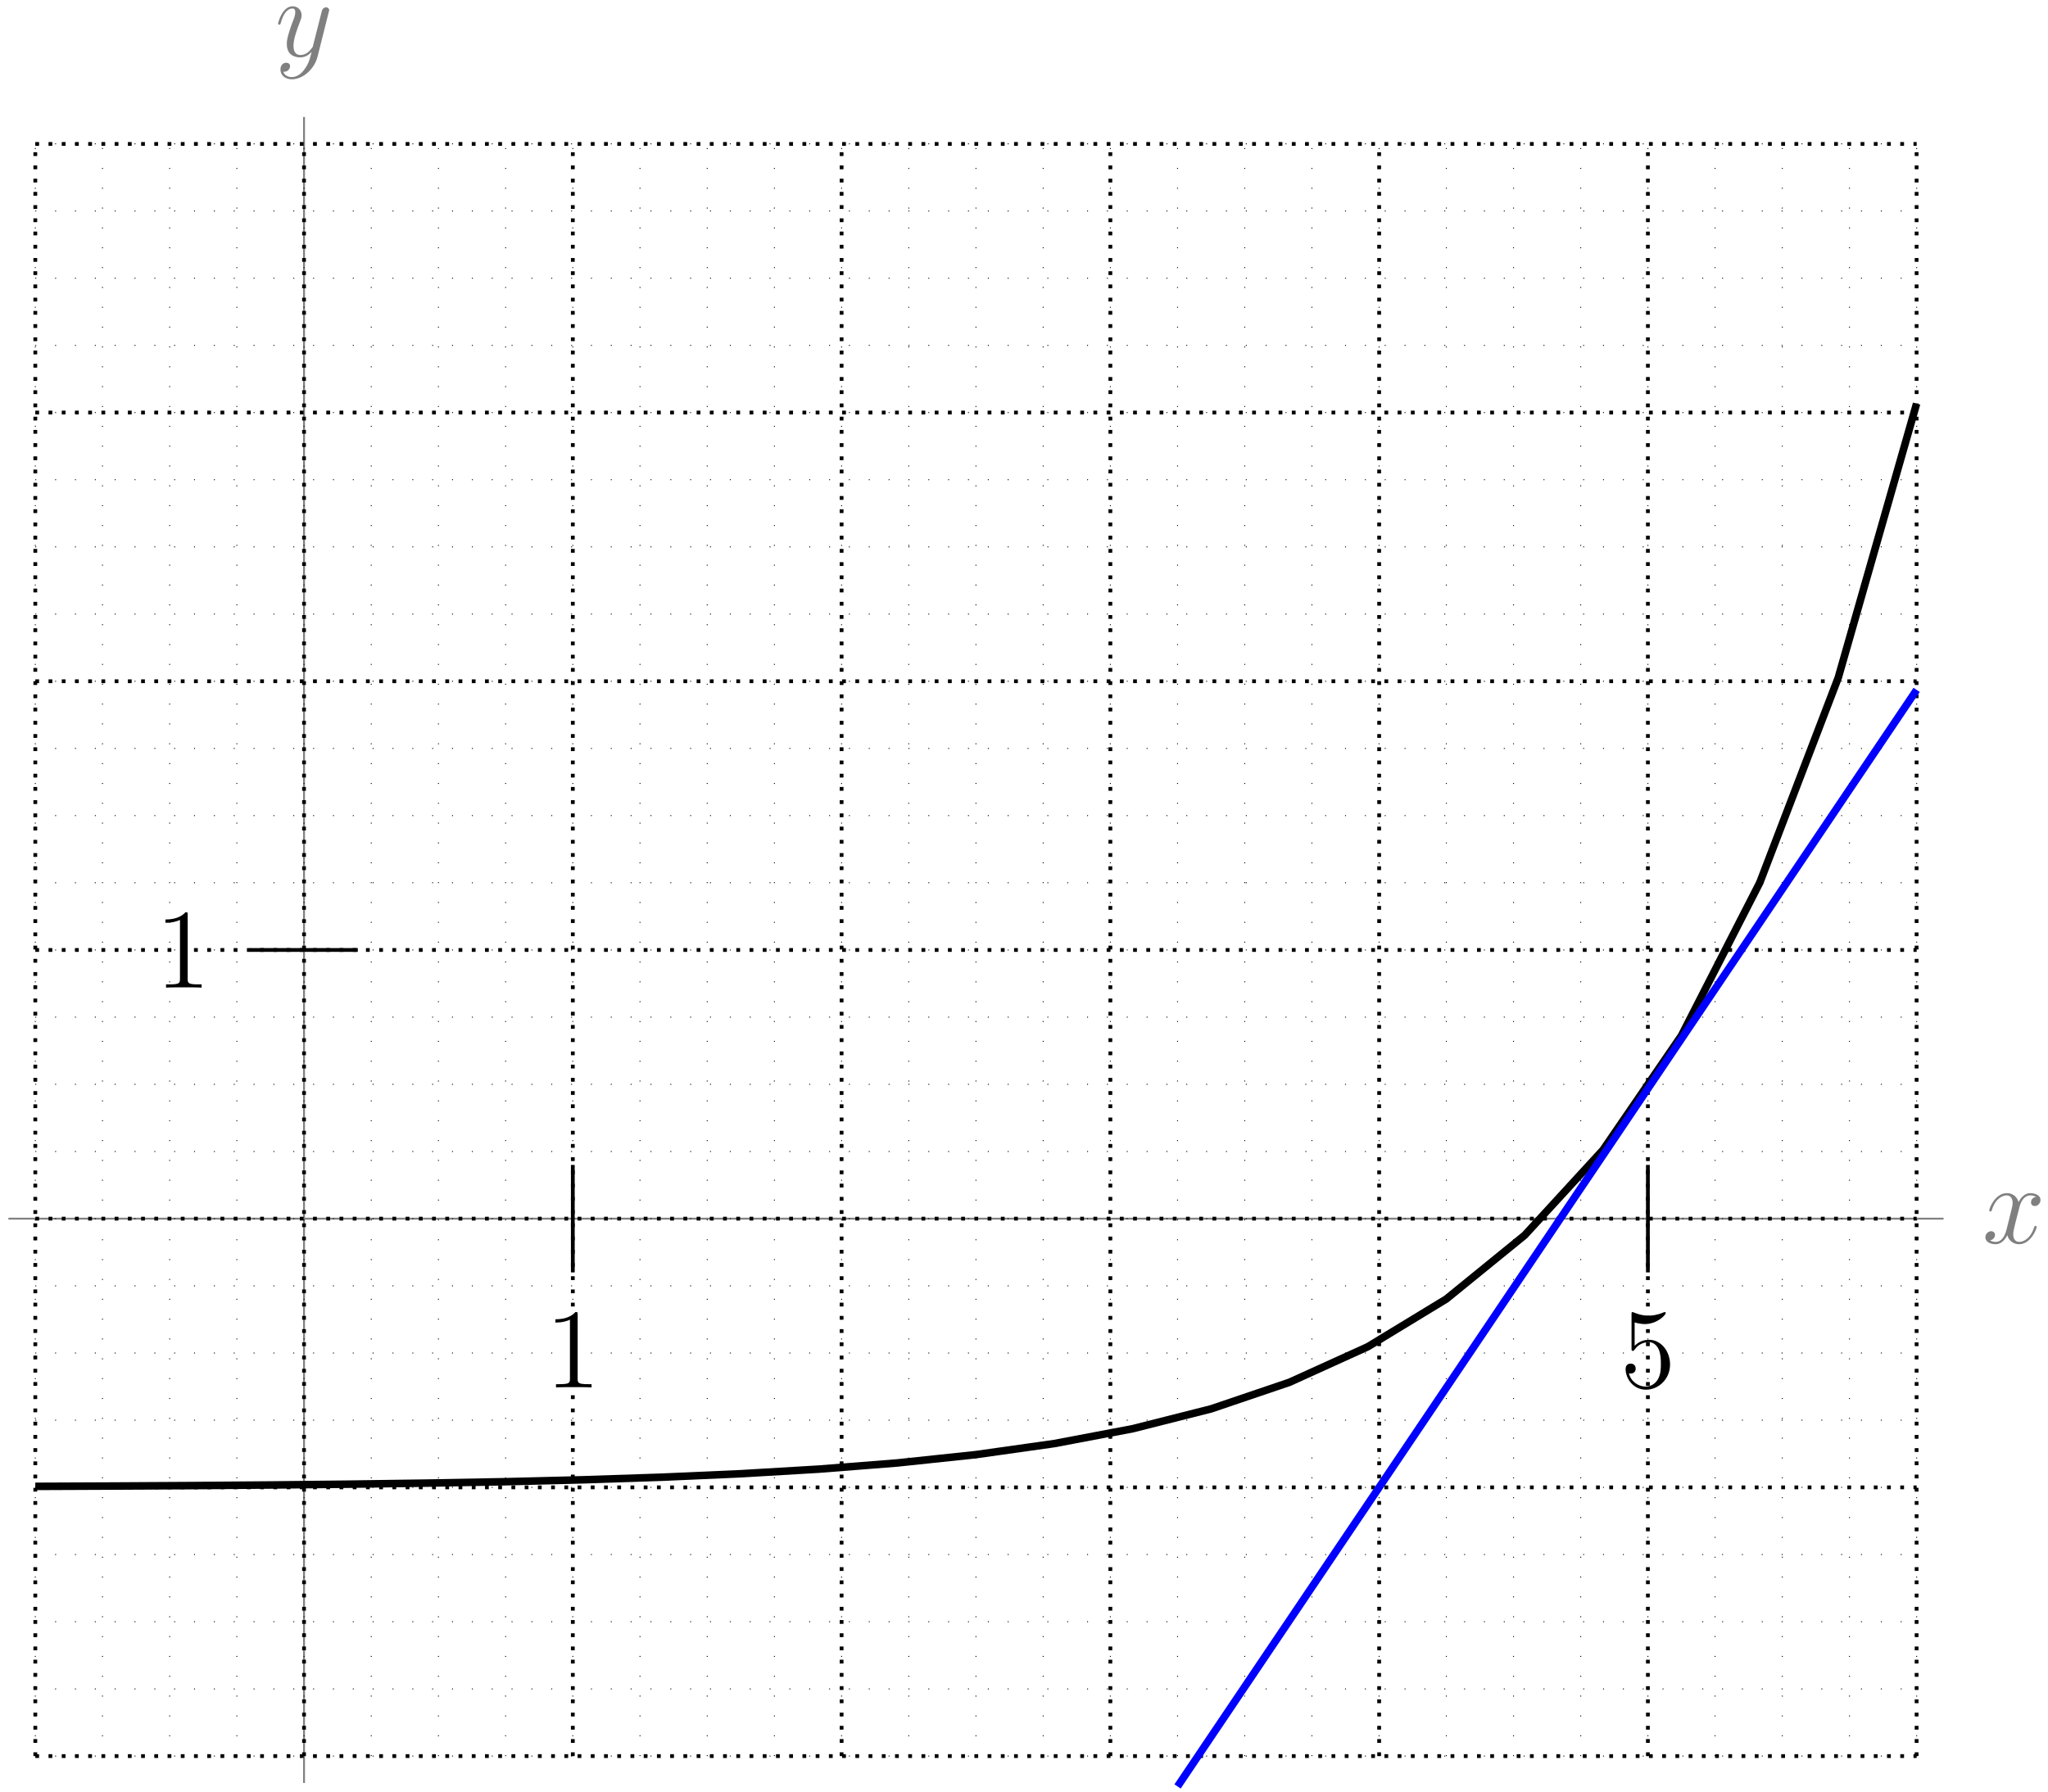 <?xml version="1.0" encoding="UTF-8"?>
<svg xmlns="http://www.w3.org/2000/svg" xmlns:xlink="http://www.w3.org/1999/xlink" width="216pt" height="189pt" viewBox="0 0 216 189" version="1.1">
<defs>
<g>
<symbol overflow="visible" id="glyph0-0">
<path style="stroke:none;" d=""/>
</symbol>
<symbol overflow="visible" id="glyph0-1">
<path style="stroke:none;" d="M 5.672 -4.875 C 5.281 -4.812 5.141 -4.516 5.141 -4.297 C 5.141 -4 5.359 -3.906 5.531 -3.906 C 5.891 -3.906 6.141 -4.219 6.141 -4.547 C 6.141 -5.047 5.562 -5.266 5.062 -5.266 C 4.344 -5.266 3.938 -4.547 3.828 -4.328 C 3.547 -5.219 2.812 -5.266 2.594 -5.266 C 1.375 -5.266 0.734 -3.703 0.734 -3.438 C 0.734 -3.391 0.781 -3.328 0.859 -3.328 C 0.953 -3.328 0.984 -3.406 1 -3.453 C 1.406 -4.781 2.219 -5.031 2.562 -5.031 C 3.094 -5.031 3.203 -4.531 3.203 -4.25 C 3.203 -3.984 3.125 -3.703 2.984 -3.125 L 2.578 -1.5 C 2.406 -0.781 2.062 -0.125 1.422 -0.125 C 1.359 -0.125 1.062 -0.125 0.812 -0.281 C 1.25 -0.359 1.344 -0.719 1.344 -0.859 C 1.344 -1.094 1.156 -1.25 0.938 -1.25 C 0.641 -1.25 0.328 -0.984 0.328 -0.609 C 0.328 -0.109 0.891 0.125 1.406 0.125 C 1.984 0.125 2.391 -0.328 2.641 -0.828 C 2.828 -0.125 3.438 0.125 3.875 0.125 C 5.094 0.125 5.734 -1.453 5.734 -1.703 C 5.734 -1.766 5.688 -1.812 5.625 -1.812 C 5.516 -1.812 5.5 -1.75 5.469 -1.656 C 5.141 -0.609 4.453 -0.125 3.906 -0.125 C 3.484 -0.125 3.266 -0.438 3.266 -0.922 C 3.266 -1.188 3.312 -1.375 3.5 -2.156 L 3.922 -3.797 C 4.094 -4.5 4.5 -5.031 5.062 -5.031 C 5.078 -5.031 5.422 -5.031 5.672 -4.875 Z M 5.672 -4.875 "/>
</symbol>
<symbol overflow="visible" id="glyph0-2">
<path style="stroke:none;" d="M 3.141 1.344 C 2.828 1.797 2.359 2.203 1.766 2.203 C 1.625 2.203 1.047 2.172 0.875 1.625 C 0.906 1.641 0.969 1.641 0.984 1.641 C 1.344 1.641 1.594 1.328 1.594 1.047 C 1.594 0.781 1.359 0.688 1.188 0.688 C 0.984 0.688 0.578 0.828 0.578 1.406 C 0.578 2.016 1.094 2.438 1.766 2.438 C 2.969 2.438 4.172 1.344 4.5 0.016 L 5.672 -4.656 C 5.688 -4.703 5.719 -4.781 5.719 -4.859 C 5.719 -5.031 5.562 -5.156 5.391 -5.156 C 5.281 -5.156 5.031 -5.109 4.938 -4.75 L 4.047 -1.234 C 4 -1.016 4 -0.984 3.891 -0.859 C 3.656 -0.531 3.266 -0.125 2.688 -0.125 C 2.016 -0.125 1.953 -0.781 1.953 -1.094 C 1.953 -1.781 2.281 -2.703 2.609 -3.562 C 2.734 -3.906 2.812 -4.078 2.812 -4.312 C 2.812 -4.812 2.453 -5.266 1.859 -5.266 C 0.766 -5.266 0.328 -3.531 0.328 -3.438 C 0.328 -3.391 0.375 -3.328 0.453 -3.328 C 0.562 -3.328 0.578 -3.375 0.625 -3.547 C 0.906 -4.547 1.359 -5.031 1.828 -5.031 C 1.938 -5.031 2.141 -5.031 2.141 -4.641 C 2.141 -4.328 2.016 -3.984 1.828 -3.531 C 1.25 -1.953 1.25 -1.562 1.25 -1.281 C 1.25 -0.141 2.062 0.125 2.656 0.125 C 3 0.125 3.438 0.016 3.844 -0.438 L 3.859 -0.422 C 3.688 0.281 3.562 0.75 3.141 1.344 Z M 3.141 1.344 "/>
</symbol>
<symbol overflow="visible" id="glyph1-0">
<path style="stroke:none;" d=""/>
</symbol>
<symbol overflow="visible" id="glyph1-1">
<path style="stroke:none;" d="M 4.906 0 L 4.906 -0.344 L 4.531 -0.344 C 3.484 -0.344 3.438 -0.484 3.438 -0.922 L 3.438 -7.656 C 3.438 -7.938 3.438 -7.953 3.203 -7.953 C 2.922 -7.625 2.312 -7.188 1.094 -7.188 L 1.094 -6.844 C 1.359 -6.844 1.953 -6.844 2.625 -7.141 L 2.625 -0.922 C 2.625 -0.484 2.578 -0.344 1.531 -0.344 L 1.156 -0.344 L 1.156 0 C 1.484 -0.031 2.641 -0.031 3.031 -0.031 C 3.438 -0.031 4.578 -0.031 4.906 0 Z M 4.906 0 "/>
</symbol>
<symbol overflow="visible" id="glyph1-2">
<path style="stroke:none;" d="M 5.266 -2.406 C 5.266 -3.828 4.297 -5.016 3.047 -5.016 C 2.359 -5.016 1.844 -4.703 1.531 -4.375 L 1.531 -6.844 C 2.047 -6.688 2.469 -6.672 2.594 -6.672 C 3.938 -6.672 4.812 -7.656 4.812 -7.828 C 4.812 -7.875 4.781 -7.938 4.703 -7.938 C 4.703 -7.938 4.656 -7.938 4.547 -7.891 C 3.891 -7.609 3.312 -7.562 3 -7.562 C 2.219 -7.562 1.656 -7.812 1.422 -7.906 C 1.344 -7.938 1.297 -7.938 1.297 -7.938 C 1.203 -7.938 1.203 -7.859 1.203 -7.672 L 1.203 -4.125 C 1.203 -3.906 1.203 -3.844 1.344 -3.844 C 1.406 -3.844 1.422 -3.844 1.547 -4 C 1.875 -4.484 2.438 -4.766 3.031 -4.766 C 3.672 -4.766 3.984 -4.188 4.078 -3.984 C 4.281 -3.516 4.297 -2.922 4.297 -2.469 C 4.297 -2.016 4.297 -1.344 3.953 -0.797 C 3.688 -0.375 3.234 -0.078 2.703 -0.078 C 1.906 -0.078 1.141 -0.609 0.922 -1.484 C 0.984 -1.453 1.047 -1.453 1.109 -1.453 C 1.312 -1.453 1.641 -1.562 1.641 -1.969 C 1.641 -2.312 1.406 -2.5 1.109 -2.5 C 0.891 -2.5 0.578 -2.391 0.578 -1.922 C 0.578 -0.906 1.406 0.25 2.719 0.25 C 4.078 0.25 5.266 -0.891 5.266 -2.406 Z M 5.266 -2.406 "/>
</symbol>
</g>
</defs>
<g id="surface1">
<path style="fill:none;stroke-width:0.199;stroke-linecap:butt;stroke-linejoin:miter;stroke:rgb(50%,50%,50%);stroke-opacity:1;stroke-miterlimit:10;" d="M -31.181 0.001 L 172.916 0.001 " transform="matrix(1,0,0,-1,32.068,128.56)"/>
<g style="fill:rgb(50%,50%,50%);fill-opacity:1;">
  <use xlink:href="#glyph0-1" x="209.068" y="131.134"/>
</g>
<path style="fill:none;stroke-width:0.199;stroke-linecap:butt;stroke-linejoin:miter;stroke:rgb(50%,50%,50%);stroke-opacity:1;stroke-miterlimit:10;" d="M -0.002 -59.53 L -0.002 116.22 " transform="matrix(1,0,0,-1,32.068,128.56)"/>
<g style="fill:rgb(50%,50%,50%);fill-opacity:1;">
  <use xlink:href="#glyph0-2" x="29" y="5.929"/>
</g>
<path style="fill:none;stroke-width:0.399;stroke-linecap:butt;stroke-linejoin:miter;stroke:rgb(0%,0%,0%);stroke-opacity:1;stroke-dasharray:0.399,0.996;stroke-miterlimit:10;" d="M -28.345 -56.694 L 170.08 -56.694 M -28.345 -28.346 L 170.08 -28.346 M -28.345 0.001 L 170.08 0.001 M -28.345 28.345 L 170.08 28.345 M -28.345 56.693 L 170.08 56.693 M -28.345 85.04 L 170.08 85.04 M -28.345 113.376 L 170.08 113.376 M -28.345 -56.694 L -28.345 113.388 M -0.002 -56.694 L -0.002 113.388 M 28.346 -56.694 L 28.346 113.388 M 56.694 -56.694 L 56.694 113.388 M 85.041 -56.694 L 85.041 113.388 M 113.389 -56.694 L 113.389 113.388 M 141.733 -56.694 L 141.733 113.388 M 170.073 -56.694 L 170.073 113.388 " transform="matrix(1,0,0,-1,32.068,128.56)"/>
<path style="fill:none;stroke-width:0.399;stroke-linecap:butt;stroke-linejoin:miter;stroke:rgb(0%,0%,0%);stroke-opacity:1;stroke-miterlimit:10;" d="M 28.346 5.669 L 28.346 -5.67 " transform="matrix(1,0,0,-1,32.068,128.56)"/>
<g style="fill:rgb(0%,0%,0%);fill-opacity:1;">
  <use xlink:href="#glyph1-1" x="57.486" y="146.363"/>
</g>
<path style="fill:none;stroke-width:0.399;stroke-linecap:butt;stroke-linejoin:miter;stroke:rgb(0%,0%,0%);stroke-opacity:1;stroke-miterlimit:10;" d="M 141.733 5.669 L 141.733 -5.67 " transform="matrix(1,0,0,-1,32.068,128.56)"/>
<g style="fill:rgb(0%,0%,0%);fill-opacity:1;">
  <use xlink:href="#glyph1-2" x="170.873" y="146.352"/>
</g>
<path style="fill:none;stroke-width:0.399;stroke-linecap:butt;stroke-linejoin:miter;stroke:rgb(0%,0%,0%);stroke-opacity:1;stroke-miterlimit:10;" d="M 5.67 28.345 L -5.67 28.345 " transform="matrix(1,0,0,-1,32.068,128.56)"/>
<g style="fill:rgb(0%,0%,0%);fill-opacity:1;">
  <use xlink:href="#glyph1-1" x="16.357" y="104.188"/>
</g>
<path style="fill:none;stroke-width:0.1;stroke-linecap:butt;stroke-linejoin:miter;stroke:rgb(0%,0%,0%);stroke-opacity:1;stroke-dasharray:0.1,1.993;stroke-miterlimit:10;" d="M -28.345 -56.694 L 170.08 -56.694 M -28.345 -49.608 L 170.08 -49.608 M -28.345 -42.522 L 170.08 -42.522 M -28.345 -35.432 L 170.08 -35.432 M -28.345 -28.346 L 170.08 -28.346 M -28.345 -21.26 L 170.08 -21.26 M -28.345 -14.174 L 170.08 -14.174 M -28.345 -7.088 L 170.08 -7.088 M -28.345 0.001 L 170.08 0.001 M -28.345 7.087 L 170.08 7.087 M -28.345 14.173 L 170.08 14.173 M -28.345 21.259 L 170.08 21.259 M -28.345 28.345 L 170.08 28.345 M -28.345 35.435 L 170.08 35.435 M -28.345 42.521 L 170.08 42.521 M -28.345 49.607 L 170.08 49.607 M -28.345 56.693 L 170.08 56.693 M -28.345 63.779 L 170.08 63.779 M -28.345 70.869 L 170.08 70.869 M -28.345 77.955 L 170.08 77.955 M -28.345 85.04 L 170.08 85.04 M -28.345 92.126 L 170.08 92.126 M -28.345 99.212 L 170.08 99.212 M -28.345 106.302 L 170.08 106.302 M -28.345 113.388 L 170.08 113.388 M -28.345 -56.694 L -28.345 113.388 M -21.259 -56.694 L -21.259 113.388 M -14.173 -56.694 L -14.173 113.388 M -7.088 -56.694 L -7.088 113.388 M -0.002 -56.694 L -0.002 113.388 M 7.088 -56.694 L 7.088 113.388 M 14.174 -56.694 L 14.174 113.388 M 21.26 -56.694 L 21.26 113.388 M 28.346 -56.694 L 28.346 113.388 M 35.432 -56.694 L 35.432 113.388 M 42.522 -56.694 L 42.522 113.388 M 49.608 -56.694 L 49.608 113.388 M 56.694 -56.694 L 56.694 113.388 M 63.78 -56.694 L 63.78 113.388 M 70.866 -56.694 L 70.866 113.388 M 77.955 -56.694 L 77.955 113.388 M 85.041 -56.694 L 85.041 113.388 M 92.127 -56.694 L 92.127 113.388 M 99.213 -56.694 L 99.213 113.388 M 106.299 -56.694 L 106.299 113.388 M 113.385 -56.694 L 113.385 113.388 M 120.475 -56.694 L 120.475 113.388 M 127.561 -56.694 L 127.561 113.388 M 134.647 -56.694 L 134.647 113.388 M 141.733 -56.694 L 141.733 113.388 M 148.819 -56.694 L 148.819 113.388 M 155.909 -56.694 L 155.909 113.388 M 162.994 -56.694 L 162.994 113.388 M 170.08 -56.694 L 170.08 113.388 " transform="matrix(1,0,0,-1,32.068,128.56)"/>
<path style="fill:none;stroke-width:0.797;stroke-linecap:butt;stroke-linejoin:miter;stroke:rgb(0%,0%,0%);stroke-opacity:1;stroke-miterlimit:10;" d="M -28.345 -28.241 L -20.08 -28.206 L -11.81 -28.159 L -3.545 -28.096 L 4.725 -28.01 L 12.991 -27.897 L 21.26 -27.749 L 29.526 -27.545 L 37.795 -27.272 L 46.061 -26.909 L 54.33 -26.42 L 62.596 -25.768 L 70.862 -24.893 L 79.131 -23.725 L 87.397 -22.159 L 95.666 -20.065 L 103.932 -17.26 L 112.202 -13.506 L 120.467 -8.479 L 128.737 -1.749 L 137.002 7.255 L 145.272 19.314 L 153.537 35.455 L 161.807 57.06 L 170.073 85.982 " transform="matrix(1,0,0,-1,32.068,128.56)"/>
<path style="fill:none;stroke-width:0.797;stroke-linecap:butt;stroke-linejoin:miter;stroke:rgb(0%,0%,100%);stroke-opacity:1;stroke-miterlimit:10;" d="M 92.127 -59.897 L 95.373 -55.077 L 98.623 -50.256 L 101.87 -45.436 L 105.12 -40.616 L 108.366 -35.795 L 111.616 -30.975 L 114.862 -26.159 L 118.112 -21.338 L 121.358 -16.518 L 124.608 -11.698 L 127.854 -6.878 L 131.104 -2.057 L 134.35 2.763 L 137.6 7.583 L 140.846 12.404 L 144.092 17.22 L 147.342 22.04 L 150.588 26.861 L 153.838 31.681 L 157.084 36.501 L 160.334 41.322 L 163.58 46.142 L 166.83 50.962 L 170.077 55.783 " transform="matrix(1,0,0,-1,32.068,128.56)"/>
</g>
</svg>
